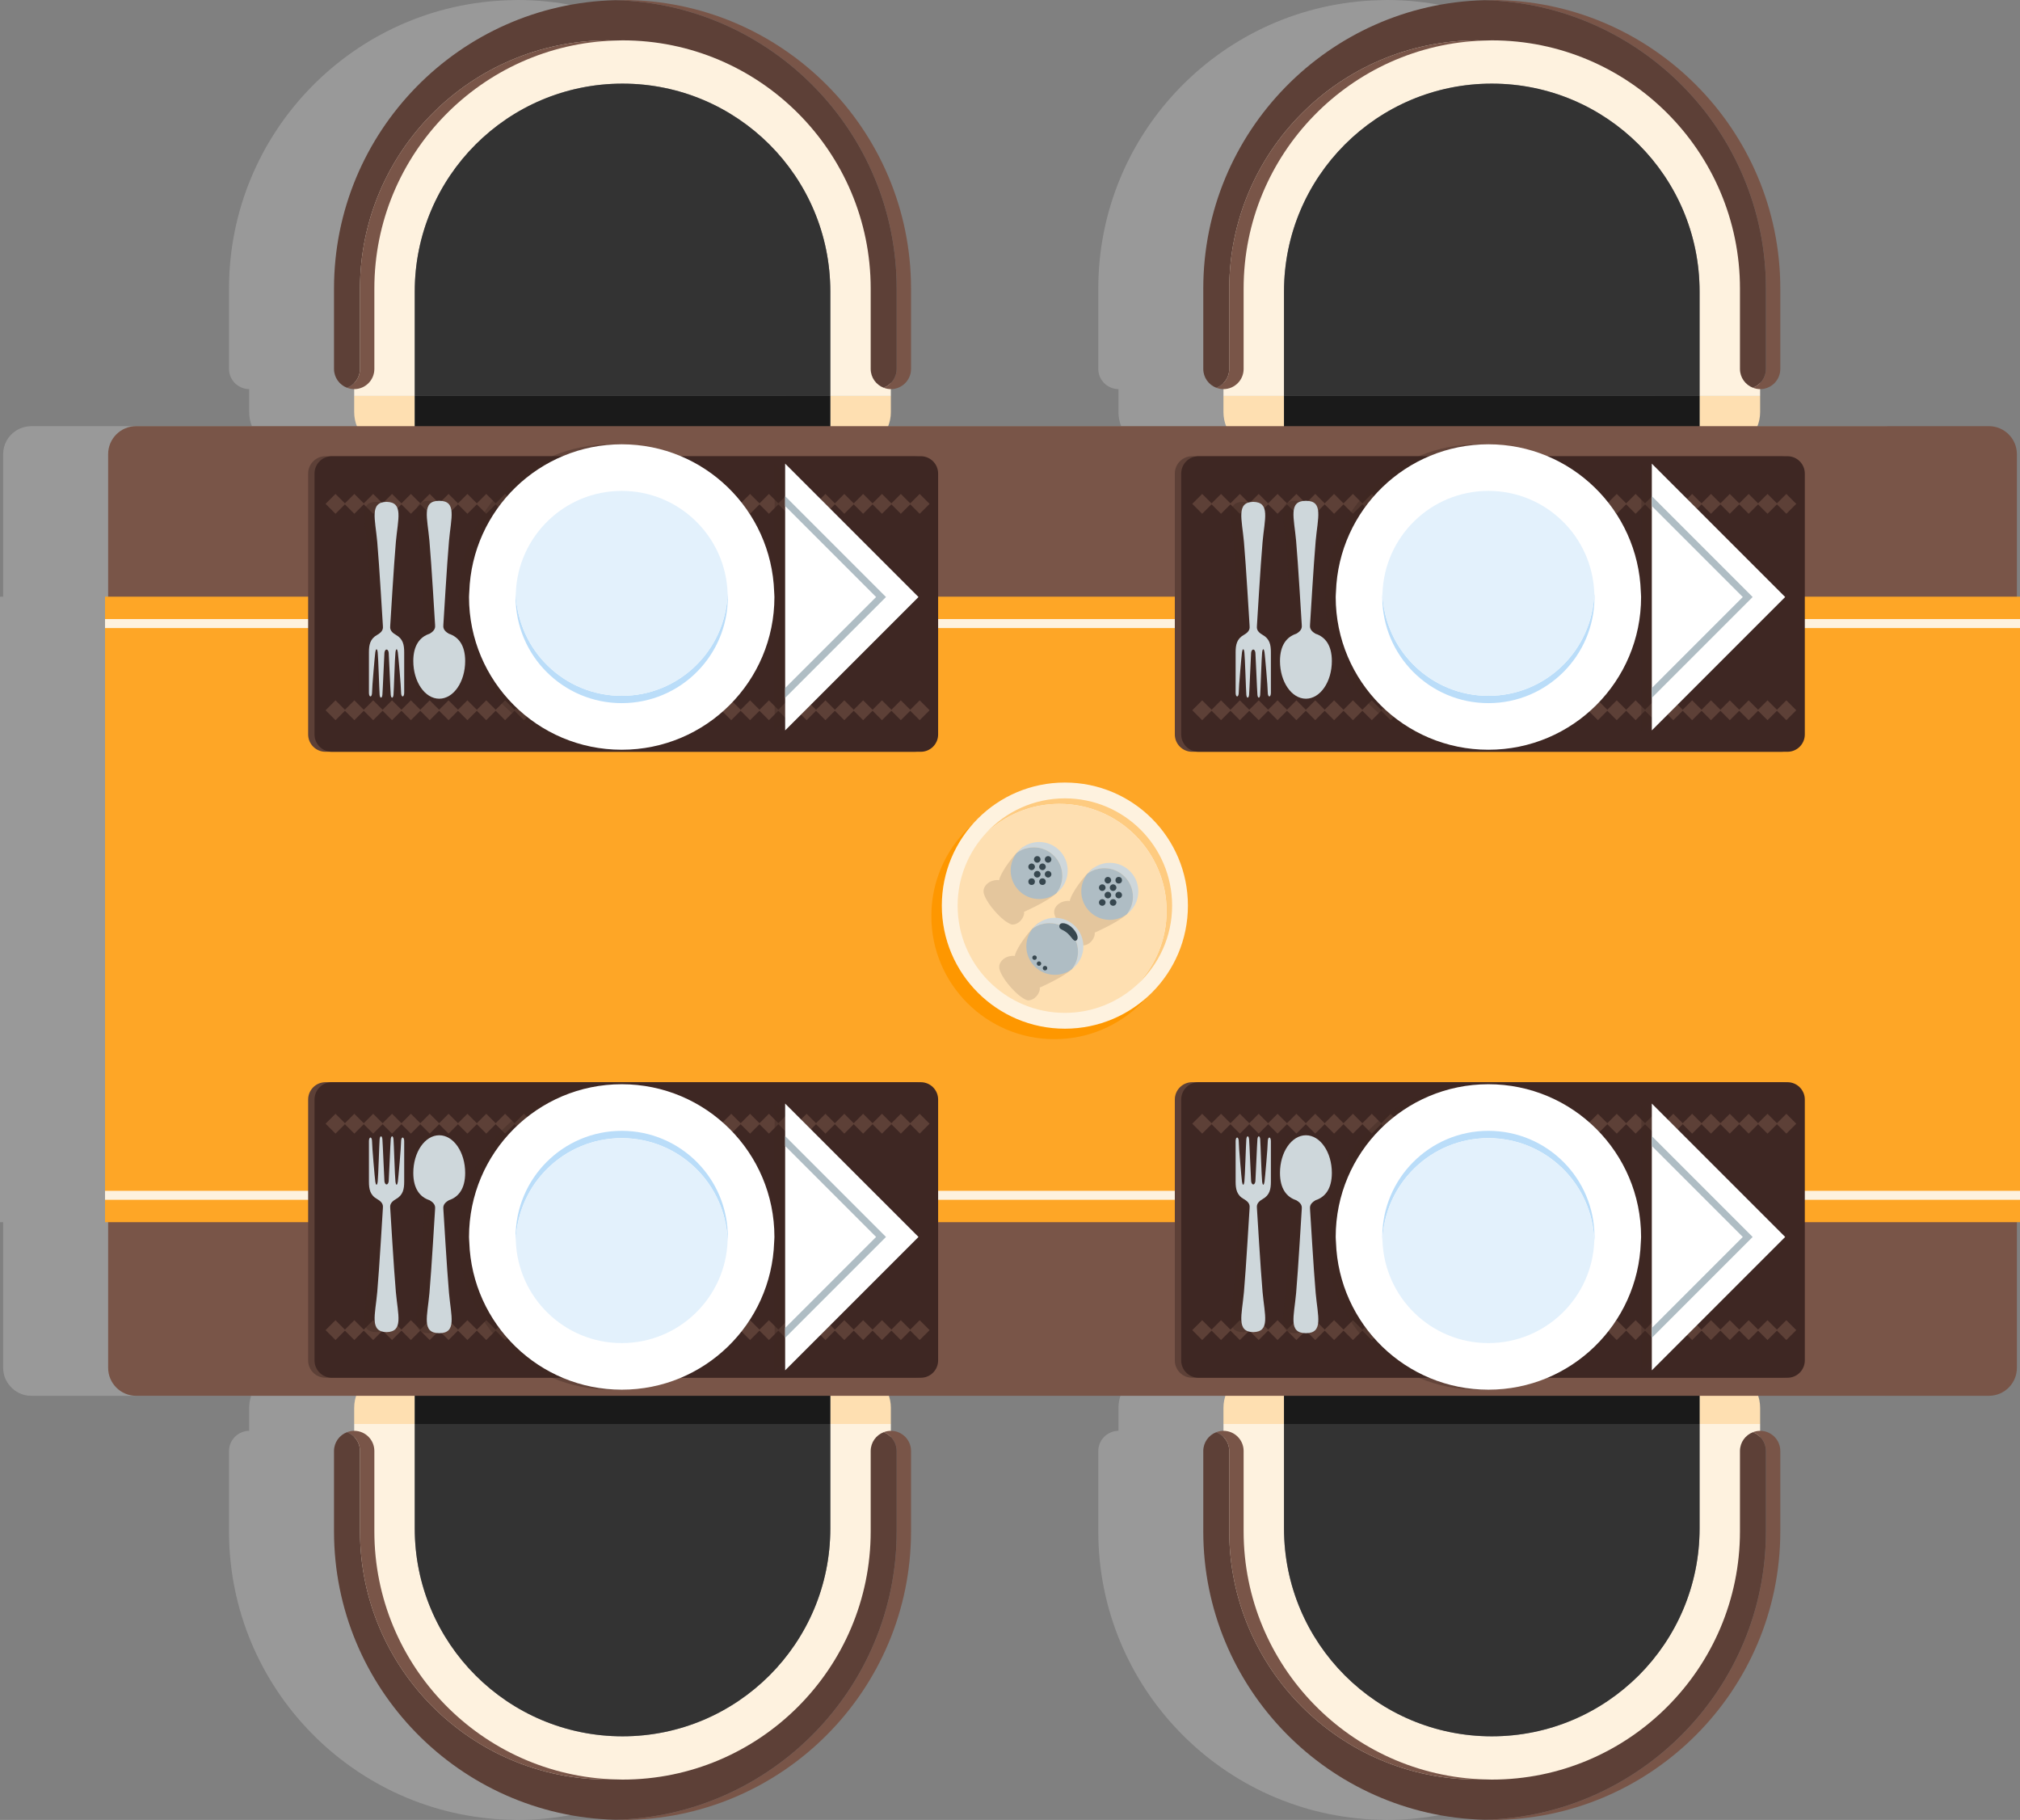 <?xml version="1.0" encoding="UTF-8" standalone="no"?>
<svg
   version="1.1"
   x="0px"
   y="0px"
   viewBox="0 0 402.124 362.222"
   xml:space="preserve"
   id="svg129"
   sodipodi:docname="Table.svg"
   width="402.124"
   height="362.222"
   inkscape:version="1.3.2 (091e20e, 2023-11-25, custom)"
   xmlns:inkscape="http://www.inkscape.org/namespaces/inkscape"
   xmlns:sodipodi="http://sodipodi.sourceforge.net/DTD/sodipodi-0.dtd"
   xmlns="http://www.w3.org/2000/svg"
   xmlns:svg="http://www.w3.org/2000/svg"><rect x="0" y="0" width="402.124" height="362.222" fill="#808080" stroke="none"/><defs
   id="defs129" /><sodipodi:namedview
   id="namedview129"
   pagecolor="#ffffff"
   bordercolor="#000000"
   borderopacity="0.25"
   inkscape:showpageshadow="2"
   inkscape:pageopacity="0.0"
   inkscape:pagecheckerboard="0"
   inkscape:deskcolor="#d1d1d1"
   inkscape:zoom="1.282"
   inkscape:cx="197.34789"
   inkscape:cy="190.71763"
   inkscape:window-width="1600"
   inkscape:window-height="837"
   inkscape:window-x="-8"
   inkscape:window-y="-8"
   inkscape:window-maximized="1"
   inkscape:current-layer="svg129" />

<g
   id="Objects"
   transform="rotate(90,254.125,185.236)">
	<g
   id="g129">
		<path
   style="fill:#999999"
   d="m 373.676,278.902 h -15.999 c -2.218,0 -4.015,1.798 -4.015,4.015 v 0 h -4.572 c -0.839,0 -1.643,0.141 -2.398,0.392 v -66.993 c 0.755,0.251 1.559,0.392 2.398,0.392 h 4.572 v 0 c 0,0.506 0.104,0.984 0.274,1.43 0.578,1.509 2.029,2.585 3.741,2.585 h 15.999 c 31.19,0 56.634,-24.995 57.398,-56.004 0.012,-0.477 0.036,-0.951 0.036,-1.43 0,-31.669 -25.765,-57.434 -57.434,-57.434 h -15.999 c -2.218,0 -4.015,1.798 -4.015,4.015 v 0 h -4.572 c -0.839,0 -1.643,0.141 -2.398,0.392 V 64.328 c 0,-1.67 -0.75,-3.151 -1.913,-4.172 -0.01,-0.009 -0.02,-0.016 -0.03,-0.025 -0.221,-0.191 -0.451,-0.37 -0.701,-0.525 -0.053,-0.034 -0.113,-0.059 -0.167,-0.091 -0.22,-0.126 -0.44,-0.252 -0.677,-0.348 -0.285,-0.117 -0.583,-0.209 -0.892,-0.277 -0.385,-0.084 -0.782,-0.134 -1.192,-0.134 h -28.984 v -0.619 h -124.49 v 0.619 h -28.365 c -1.965,0 -3.684,1.023 -4.676,2.56 -0.149,0.23 -0.279,0.473 -0.393,0.725 -0.055,0.122 -0.097,0.248 -0.144,0.375 -0.072,0.192 -0.133,0.388 -0.183,0.589 -0.027,0.111 -0.055,0.22 -0.076,0.334 -0.059,0.322 -0.1,0.65 -0.1,0.989 v 1.155 0 1.794 0 5.063 0 9.535 0 5.063 0 1.794 0 5.063 0 9.535 0 5.063 0 1.794 0 0.223 c -0.867,-0.344 -1.81,-0.539 -2.8,-0.539 h -4.572 v 0 c 0,-2.218 -1.798,-4.015 -4.015,-4.015 h -15.999 c -31.669,0 -57.434,25.765 -57.434,57.434 0,0.48 0.025,0.953 0.036,1.43 0.764,31.009 26.208,56.004 57.398,56.004 h 15.999 c 1.712,0 3.164,-1.076 3.741,-2.585 0.171,-0.446 0.274,-0.925 0.274,-1.43 v 0 h 4.572 c 0.99,0 1.933,-0.195 2.8,-0.539 v 1.291 0 5.063 0 9.535 0 5.063 0 1.794 0 5.063 0 9.535 0 5.063 0 1.795 0 5.063 0 9.535 0 5.063 0 1.794 0 1.632 c -0.867,-0.344 -1.81,-0.539 -2.8,-0.539 h -4.572 v 0 c 0,-2.218 -1.798,-4.015 -4.015,-4.015 h -15.999 c -31.669,0 -57.434,25.765 -57.434,57.434 0,0.48 0.025,0.953 0.036,1.43 0.764,31.009 26.208,56.004 57.398,56.004 h 15.999 c 1.712,0 3.164,-1.076 3.741,-2.585 0.171,-0.446 0.274,-0.924 0.274,-1.43 v 0 h 4.572 c 0.99,0 1.932,-0.195 2.8,-0.539 v 4.945 0 9.536 0 5.063 0 1.794 0 5.063 0 9.536 0 5.063 0 1.794 0 1.155 c 0,0.339 0.041,0.667 0.1,0.989 0.02,0.113 0.048,0.223 0.076,0.334 0.05,0.202 0.111,0.397 0.183,0.59 0.046,0.126 0.089,0.253 0.144,0.374 0.115,0.251 0.245,0.495 0.394,0.725 v 0 c 0.992,1.537 2.711,2.56 4.676,2.56 h 28.365 v 0.62 h 124.491 v -0.62 h 28.984 c 0.401,0 0.789,-0.046 1.166,-0.126 0.318,-0.068 0.624,-0.164 0.918,-0.285 0.237,-0.096 0.456,-0.221 0.676,-0.347 0.055,-0.032 0.114,-0.057 0.168,-0.091 0.249,-0.155 0.479,-0.333 0.7,-0.525 0.01,-0.009 0.021,-0.016 0.03,-0.025 1.164,-1.021 1.913,-2.502 1.913,-4.172 v -43.8 c 0.755,0.251 1.559,0.392 2.398,0.392 h 4.572 v 0 c 0,0.506 0.104,0.984 0.274,1.43 0.578,1.509 2.029,2.585 3.741,2.585 h 15.999 c 31.19,0 56.634,-24.995 57.398,-56.004 0.012,-0.477 0.036,-0.951 0.036,-1.43 0,-31.675 -25.765,-57.44 -57.435,-57.44 z"
   id="path1" />
		<g
   id="g10">
			<g
   id="g5">
				<path
   style="fill:#fedfb1"
   d="m 352.305,88.97 h -3.215 c -4.202,0 -7.608,3.406 -7.608,7.608 v 4.448 h 10.822 V 88.97 Z"
   id="path2" />
				<path
   style="fill:#fef2df"
   d="m 373.676,88.97 h -21.371 v 12.055 h 20.8 c 22.844,0 41.363,18.519 41.363,41.363 v 0 c 0,22.844 -18.519,41.363 -41.363,41.363 h -20.8 v 12.055 h 21.371 c 29.502,0 53.418,-23.916 53.418,-53.419 v 0 c 0.001,-29.5 -23.915,-53.417 -53.418,-53.417 z"
   id="path3" />
				<path
   style="fill:#fedfb1"
   d="m 341.483,183.752 v 4.447 c 0,4.202 3.406,7.608 7.608,7.608 h 3.215 v -12.055 z"
   id="path4" />
				<path
   style="fill:#333333"
   d="m 373.105,183.752 c 22.844,0 41.363,-18.519 41.363,-41.363 v 0 c 0,-22.844 -18.519,-41.363 -41.363,-41.363 h -20.8 v 82.727 h 20.8 z"
   id="path5" />
				<rect
   x="341.483"
   y="101.025"
   style="fill:#1a1a1a"
   width="10.822"
   height="82.727"
   id="rect5" />
			</g>
			<g
   id="g9">
				<g
   id="g8">
					<path
   style="fill:#795548"
   d="m 357.678,87.815 h 15.999 c 31.19,0 56.634,24.995 57.398,56.004 0.012,-0.477 0.036,-0.951 0.036,-1.43 0,-31.669 -25.765,-57.434 -57.434,-57.434 h -15.999 c -2.218,0 -4.015,1.798 -4.015,4.015 0,0.506 0.104,0.985 0.274,1.43 0.577,-1.509 2.029,-2.585 3.741,-2.585 z"
   id="path6" />
					<path
   style="fill:#795548"
   d="m 357.678,194.652 h 15.999 c 27.241,0 49.403,-22.162 49.403,-49.403 0,-0.48 -0.023,-0.954 -0.036,-1.43 -0.761,26.58 -22.605,47.973 -49.367,47.973 h -15.999 c -2.218,0 -4.015,1.798 -4.015,4.015 0,0.506 0.104,0.985 0.274,1.43 0.577,-1.508 2.029,-2.585 3.741,-2.585 z"
   id="path7" />
					<path
   style="fill:#5d4037"
   d="m 357.678,199.823 h 15.999 c 31.19,0 56.634,-24.995 57.398,-56.004 -0.764,-31.009 -26.208,-56.004 -57.398,-56.004 h -15.999 c -1.712,0 -3.164,1.076 -3.741,2.585 0.578,1.509 2.029,2.585 3.741,2.585 h 15.999 c 27.241,0 49.403,22.162 49.403,49.403 0,0.48 -0.023,0.954 -0.036,1.43 0.014,0.476 0.036,0.951 0.036,1.43 0,27.241 -22.162,49.403 -49.403,49.403 h -15.999 c -1.712,0 -3.164,1.076 -3.741,2.585 0.577,1.511 2.029,2.587 3.741,2.587 z"
   id="path8" />
				</g>
			</g>
		</g>
		<g
   id="g18">
			<g
   id="g13">
				<path
   style="fill:#fedfb1"
   d="m 352.305,262.016 h -3.215 c -4.202,0 -7.608,3.406 -7.608,7.608 v 4.448 h 10.822 v -12.056 z"
   id="path10" />
				<path
   style="fill:#fef2df"
   d="m 373.676,262.016 h -21.371 v 12.055 h 20.8 c 22.844,0 41.363,18.519 41.363,41.363 v 0 c 0,22.844 -18.519,41.363 -41.363,41.363 h -20.8 v 12.055 h 21.371 c 29.502,0 53.418,-23.916 53.418,-53.419 v 0 c 0.001,-29.5 -23.915,-53.417 -53.418,-53.417 z"
   id="path11" />
				<path
   style="fill:#fedfb1"
   d="m 341.483,356.798 v 4.448 c 0,4.202 3.406,7.608 7.608,7.608 h 3.215 v -12.055 h -10.823 z"
   id="path12" />
				<path
   style="fill:#333333"
   d="m 373.105,356.798 c 22.844,0 41.363,-18.519 41.363,-41.363 v 0 c 0,-22.844 -18.519,-41.363 -41.363,-41.363 h -20.8 v 82.727 h 20.8 z"
   id="path13" />
				<rect
   x="341.483"
   y="274.072"
   style="fill:#1a1a1a"
   width="10.822"
   height="82.727"
   id="rect13" />
			</g>
			<g
   id="g17">
				<g
   id="g16">
					<path
   style="fill:#795548"
   d="m 357.678,260.861 h 15.999 c 31.19,0 56.634,24.995 57.398,56.004 0.012,-0.477 0.036,-0.951 0.036,-1.43 0,-31.669 -25.765,-57.434 -57.434,-57.434 h -15.999 c -2.218,0 -4.015,1.798 -4.015,4.016 0,0.505 0.104,0.984 0.274,1.43 0.577,-1.509 2.029,-2.586 3.741,-2.586 z"
   id="path14" />
					<path
   style="fill:#795548"
   d="m 357.678,367.698 h 15.999 c 27.241,0 49.403,-22.162 49.403,-49.403 0,-0.48 -0.023,-0.954 -0.036,-1.43 -0.761,26.58 -22.605,47.973 -49.367,47.973 h -15.999 c -2.218,0 -4.015,1.798 -4.015,4.015 0,0.506 0.104,0.985 0.274,1.43 0.577,-1.508 2.029,-2.585 3.741,-2.585 z"
   id="path15" />
					<path
   style="fill:#5d4037"
   d="m 357.678,372.869 h 15.999 c 31.19,0 56.634,-24.995 57.398,-56.004 -0.764,-31.009 -26.208,-56.004 -57.398,-56.004 h -15.999 c -1.712,0 -3.164,1.076 -3.741,2.585 0.578,1.509 2.029,2.585 3.741,2.585 h 15.999 c 27.241,0 49.403,22.162 49.403,49.403 0,0.48 -0.023,0.954 -0.036,1.43 0.014,0.476 0.036,0.951 0.036,1.43 0,27.241 -22.162,49.403 -49.403,49.403 h -15.999 c -1.712,0 -3.164,1.076 -3.741,2.585 0.577,1.511 2.029,2.587 3.741,2.587 z"
   id="path16" />
				</g>
			</g>
		</g>
		<g
   id="g26">
			<g
   id="g21">
				<path
   style="fill:#fedfb1"
   d="m 147.695,88.97 h 3.215 c 4.202,0 7.608,3.406 7.608,7.608 v 4.448 H 147.696 V 88.97 Z"
   id="path18" />
				<path
   style="fill:#fef2df"
   d="m 126.324,88.97 h 21.371 v 12.055 h -20.8 c -22.844,0 -41.363,18.519 -41.363,41.363 v 0 c 0,22.844 18.519,41.363 41.363,41.363 h 20.8 v 12.055 h -21.371 c -29.502,0 -53.419,-23.916 -53.419,-53.419 v 0 c 0,-29.5 23.916,-53.417 53.419,-53.417 z"
   id="path19" />
				<path
   style="fill:#fedfb1"
   d="m 158.517,183.752 v 4.447 c 0,4.202 -3.406,7.608 -7.608,7.608 h -3.215 v -12.055 z"
   id="path20" />
				<path
   style="fill:#333333"
   d="m 126.895,183.752 c -22.844,0 -41.363,-18.519 -41.363,-41.363 v 0 c 0,-22.844 18.519,-41.363 41.363,-41.363 h 20.8 v 82.727 h -20.8 z"
   id="path21" />
				<rect
   x="147.695"
   y="101.025"
   style="fill:#1a1a1a"
   width="10.823"
   height="82.727"
   id="rect21" />
			</g>
			<g
   id="g25">
				<g
   id="g24">
					<path
   style="fill:#795548"
   d="m 142.322,87.815 h -15.999 c -31.19,0 -56.634,24.995 -57.398,56.004 -0.012,-0.477 -0.036,-0.951 -0.036,-1.43 0,-31.669 25.765,-57.434 57.434,-57.434 h 15.999 c 2.218,0 4.015,1.798 4.015,4.015 0,0.506 -0.104,0.985 -0.274,1.43 -0.577,-1.509 -2.029,-2.585 -3.741,-2.585 z"
   id="path22" />
					<path
   style="fill:#795548"
   d="m 142.322,194.652 h -15.999 c -27.241,0 -49.403,-22.162 -49.403,-49.403 0,-0.48 0.023,-0.954 0.036,-1.43 0.761,26.58 22.605,47.973 49.367,47.973 h 15.999 c 2.218,0 4.015,1.798 4.015,4.015 0,0.506 -0.104,0.985 -0.274,1.43 -0.577,-1.508 -2.029,-2.585 -3.741,-2.585 z"
   id="path23" />
					<path
   style="fill:#5d4037"
   d="m 142.322,199.823 h -15.999 c -31.19,0 -56.634,-24.995 -57.398,-56.004 0.764,-31.009 26.208,-56.004 57.398,-56.004 h 15.999 c 1.712,0 3.164,1.076 3.741,2.585 -0.578,1.509 -2.029,2.585 -3.741,2.585 h -15.999 c -27.241,0 -49.403,22.162 -49.403,49.403 0,0.48 0.023,0.954 0.036,1.43 -0.014,0.476 -0.036,0.951 -0.036,1.43 0,27.241 22.162,49.403 49.403,49.403 h 15.999 c 1.712,0 3.164,1.076 3.741,2.585 -0.577,1.511 -2.029,2.587 -3.741,2.587 z"
   id="path24" />
				</g>
			</g>
		</g>
		<g
   id="g34">
			<g
   id="g29">
				<path
   style="fill:#fedfb1"
   d="m 147.695,262.016 h 3.215 c 4.202,0 7.608,3.406 7.608,7.608 v 4.448 h -10.822 v -12.056 z"
   id="path26" />
				<path
   style="fill:#fef2df"
   d="m 126.324,262.016 h 21.371 v 12.055 h -20.8 c -22.844,0 -41.363,18.519 -41.363,41.363 v 0 c 0,22.844 18.519,41.363 41.363,41.363 h 20.8 v 12.055 h -21.371 c -29.502,0 -53.419,-23.916 -53.419,-53.419 v 0 c 0,-29.5 23.916,-53.417 53.419,-53.417 z"
   id="path27" />
				<path
   style="fill:#fedfb1"
   d="m 158.517,356.798 v 4.448 c 0,4.202 -3.406,7.608 -7.608,7.608 h -3.215 v -12.055 h 10.823 z"
   id="path28" />
				<path
   style="fill:#333333"
   d="m 126.895,356.798 c -22.844,0 -41.363,-18.519 -41.363,-41.363 v 0 c 0,-22.844 18.519,-41.363 41.363,-41.363 h 20.8 v 82.727 h -20.8 z"
   id="path29" />
				<rect
   x="147.695"
   y="274.072"
   style="fill:#1a1a1a"
   width="10.823"
   height="82.727"
   id="rect29" />
			</g>
			<g
   id="g33">
				<g
   id="g32">
					<path
   style="fill:#795548"
   d="m 142.322,260.861 h -15.999 c -31.19,0 -56.634,24.995 -57.398,56.004 -0.012,-0.477 -0.036,-0.951 -0.036,-1.43 0,-31.669 25.765,-57.434 57.434,-57.434 h 15.999 c 2.218,0 4.015,1.798 4.015,4.016 0,0.505 -0.104,0.984 -0.274,1.43 -0.577,-1.509 -2.029,-2.586 -3.741,-2.586 z"
   id="path30" />
					<path
   style="fill:#795548"
   d="m 142.322,367.698 h -15.999 c -27.241,0 -49.403,-22.162 -49.403,-49.403 0,-0.48 0.023,-0.954 0.036,-1.43 0.761,26.58 22.605,47.973 49.367,47.973 h 15.999 c 2.218,0 4.015,1.798 4.015,4.015 0,0.506 -0.104,0.985 -0.274,1.43 -0.577,-1.508 -2.029,-2.585 -3.741,-2.585 z"
   id="path31" />
					<path
   style="fill:#5d4037"
   d="m 142.322,372.869 h -15.999 c -31.19,0 -56.634,-24.995 -57.398,-56.004 0.764,-31.009 26.208,-56.004 57.398,-56.004 h 15.999 c 1.712,0 3.164,1.076 3.741,2.585 -0.578,1.509 -2.029,2.585 -3.741,2.585 h -15.999 c -27.241,0 -49.403,22.162 -49.403,49.403 0,0.48 0.023,0.954 0.036,1.43 -0.014,0.476 -0.036,0.951 -0.036,1.43 0,27.241 22.162,49.403 49.403,49.403 h 15.999 c 1.712,0 3.164,1.076 3.741,2.585 -0.577,1.511 -2.029,2.587 -3.741,2.587 z"
   id="path32" />
				</g>
			</g>
		</g>
		<g
   id="g35">
			<path
   style="fill:#795548"
   d="M 153.71,412.262 V 43.427 c 0,-3.077 2.495,-5.571 5.572,-5.571 h 181.84 c 3.077,0 5.572,2.494 5.572,5.571 v 368.835 c 0,3.077 -2.494,5.571 -5.572,5.571 h -181.84 c -3.078,0 -5.572,-2.494 -5.572,-5.571 z"
   id="path34" />
		</g>
		<g
   id="g37">
			
				<rect
   x="59.283"
   y="165.599"
   transform="rotate(90,249.891,227.844)"
   style="fill:#fea626"
   width="381.216"
   height="124.491"
   id="rect35" />
			<g
   id="g36">
				
					<line
   style="fill:none;stroke:#fef2df;stroke-width:1.79;stroke-miterlimit:10"
   x1="306.789"
   y1="37.236"
   x2="306.789"
   y2="418.453"
   id="line35" />
				
					<line
   style="fill:none;stroke:#fef2df;stroke-width:1.79;stroke-miterlimit:10"
   x1="192.993"
   y1="37.236"
   x2="192.993"
   y2="418.453"
   id="line36" />
			</g>
		</g>
		<g
   id="g72">
			<circle
   style="fill:#fe9700"
   cx="251.218"
   cy="229.461"
   r="24.496"
   id="circle37" />
			<circle
   style="fill:#fef2df"
   cx="249.133"
   cy="227.376"
   r="24.496"
   id="circle38" />
			<g
   id="g39">
				<path
   style="fill:#fecb80"
   d="m 250.228,207.121 c 5.617,0 10.711,2.186 14.523,5.732 -3.898,-4.19 -9.443,-6.826 -15.617,-6.826 -11.791,0 -21.349,9.558 -21.349,21.349 0,6.174 2.637,11.719 6.827,15.617 -3.546,-3.811 -5.732,-8.906 -5.732,-14.523 -0.001,-11.791 9.557,-21.349 21.348,-21.349 z"
   id="path38" />
				<path
   style="fill:#fedfb1"
   d="m 270.482,227.376 c 0,-5.617 -2.186,-10.711 -5.732,-14.523 -3.811,-3.546 -8.906,-5.732 -14.523,-5.732 -11.791,0 -21.349,9.558 -21.349,21.349 0,5.617 2.186,10.711 5.732,14.523 3.812,3.546 8.906,5.732 14.523,5.732 11.791,0 21.349,-9.559 21.349,-21.349 z"
   id="path39" />
			</g>
			<g
   id="g71">
				<g
   id="g52">
					<path
   style="opacity:0.16;fill:#5d4037"
   d="m 250.801,214.991 c 1.654,1.745 3.708,6.449 3.708,6.449 1.011,-0.163 2.61,0.979 2.545,2.414 -0.522,1.827 -4.05,4.966 -6.138,5.586 -1.457,0.432 -2.904,-1.142 -2.708,-3.034 -1.501,-0.261 -5.317,-3.014 -6.525,-4.672 1.011,-3.68 5.937,-7.392 9.118,-6.743 z"
   id="path40" />
					<g
   id="g51">
						<g
   id="g42">
							<path
   style="fill:#ced7db"
   d="m 247.36,213.821 c 1.295,0 2.486,0.439 3.441,1.169 -1.037,-1.357 -2.668,-2.236 -4.507,-2.236 -3.135,0 -5.677,2.542 -5.677,5.677 0,1.84 0.879,3.47 2.236,4.508 -0.73,-0.955 -1.169,-2.146 -1.169,-3.441 -0.001,-3.135 2.541,-5.677 5.676,-5.677 z"
   id="path41" />
							<path
   style="fill:#afbdc4"
   d="m 251.97,218.432 c 0,-1.296 -0.439,-2.486 -1.169,-3.441 -0.955,-0.73 -2.146,-1.169 -3.441,-1.169 -3.135,0 -5.677,2.542 -5.677,5.677 0,1.296 0.439,2.486 1.169,3.441 0.955,0.73 2.146,1.169 3.441,1.169 3.136,-0.001 5.677,-2.542 5.677,-5.677 z"
   id="path42" />
						</g>
						<g
   id="g50">
							<g
   id="g45">
								<circle
   style="fill:#37474f"
   cx="244.078"
   cy="216.657"
   r="0.656"
   id="circle42" />
								<path
   style="fill:#37474f"
   d="m 247.688,216.657 c 0,0.362 -0.294,0.656 -0.656,0.656 -0.362,0 -0.656,-0.294 -0.656,-0.656 0,-0.362 0.294,-0.656 0.656,-0.656 0.362,-0.001 0.656,0.293 0.656,0.656 z"
   id="path43" />
								<path
   style="fill:#37474f"
   d="m 246.211,217.774 c 0,0.362 -0.294,0.656 -0.656,0.656 -0.362,0 -0.656,-0.294 -0.656,-0.656 0,-0.362 0.294,-0.656 0.656,-0.656 0.362,0 0.656,0.293 0.656,0.656 z"
   id="path44" />
								<path
   style="fill:#37474f"
   d="m 249.165,217.774 c 0,0.362 -0.294,0.656 -0.656,0.656 -0.362,0 -0.656,-0.294 -0.656,-0.656 0,-0.362 0.294,-0.656 0.656,-0.656 0.362,0 0.656,0.293 0.656,0.656 z"
   id="path45" />
							</g>
							<g
   id="g49">
								<path
   style="fill:#37474f"
   d="m 244.735,218.816 c 0,0.362 -0.294,0.656 -0.656,0.656 -0.362,0 -0.656,-0.294 -0.656,-0.656 0,-0.362 0.294,-0.656 0.656,-0.656 0.362,0 0.656,0.294 0.656,0.656 z"
   id="path46" />
								<path
   style="fill:#37474f"
   d="m 247.688,218.816 c 0,0.362 -0.294,0.656 -0.656,0.656 -0.362,0 -0.656,-0.294 -0.656,-0.656 0,-0.362 0.294,-0.656 0.656,-0.656 0.362,0 0.656,0.294 0.656,0.656 z"
   id="path47" />
								<path
   style="fill:#37474f"
   d="m 246.211,219.933 c 0,0.362 -0.294,0.656 -0.656,0.656 -0.362,0 -0.656,-0.294 -0.656,-0.656 0,-0.362 0.294,-0.656 0.656,-0.656 0.362,0 0.656,0.294 0.656,0.656 z"
   id="path48" />
								<path
   style="fill:#37474f"
   d="m 249.165,219.933 c 0,0.362 -0.294,0.656 -0.656,0.656 -0.362,0 -0.656,-0.294 -0.656,-0.656 0,-0.362 0.294,-0.656 0.656,-0.656 0.362,0 0.656,0.294 0.656,0.656 z"
   id="path49" />
							</g>
						</g>
					</g>
				</g>
				<g
   id="g59">
					<path
   style="opacity:0.16;fill:#5d4037"
   d="m 261.739,225.929 c 1.654,1.745 3.708,6.449 3.708,6.449 1.011,-0.163 2.61,0.979 2.545,2.414 -0.522,1.827 -4.05,4.966 -6.138,5.586 -1.457,0.432 -2.903,-1.142 -2.708,-3.034 -1.501,-0.261 -5.317,-3.014 -6.524,-4.672 1.01,-3.68 5.936,-7.392 9.117,-6.743 z"
   id="path52" />
					<g
   id="g58">
						<g
   id="g54">
							<path
   style="fill:#ced7db"
   d="m 258.298,224.759 c 1.296,0 2.486,0.439 3.441,1.169 -1.037,-1.357 -2.668,-2.236 -4.508,-2.236 -3.135,0 -5.677,2.542 -5.677,5.677 0,1.84 0.879,3.47 2.236,4.507 -0.73,-0.955 -1.169,-2.146 -1.169,-3.441 0,-3.134 2.542,-5.676 5.677,-5.676 z"
   id="path53" />
							<path
   style="fill:#afbdc4"
   d="m 262.908,229.37 c 0,-1.296 -0.439,-2.486 -1.169,-3.441 -0.955,-0.73 -2.146,-1.169 -3.441,-1.169 -3.135,0 -5.677,2.542 -5.677,5.677 0,1.295 0.439,2.486 1.169,3.441 0.955,0.73 2.146,1.169 3.441,1.169 3.136,-0.001 5.677,-2.542 5.677,-5.677 z"
   id="path54" />
						</g>
						<path
   style="fill:#37474f"
   d="m 253.122,228.474 c -0.815,-0.13 -0.625,-1.628 0.587,-2.726 1.21,-1.096 2.123,-1.055 2.367,-0.644 0.303,0.511 -0.568,0.814 -1.401,1.704 -0.892,0.952 -0.72,1.799 -1.553,1.666 z"
   id="path55" />
						<g
   id="g57">
							<path
   style="fill:#37474f"
   d="m 261.118,232.528 c 0,0.244 -0.198,0.443 -0.443,0.443 -0.244,0 -0.443,-0.198 -0.443,-0.443 0,-0.245 0.198,-0.443 0.443,-0.443 0.244,0 0.443,0.199 0.443,0.443 z"
   id="path56" />
							<circle
   style="fill:#37474f"
   cx="261.576"
   cy="231.327"
   r="0.443"
   id="circle56" />
							<circle
   style="fill:#37474f"
   cx="259.489"
   cy="233.414"
   r="0.443"
   id="circle57" />
						</g>
					</g>
				</g>
				<g
   id="g70">
					<path
   style="opacity:0.16;fill:#5d4037"
   d="m 246.656,229.05 c 1.654,1.745 3.708,6.449 3.708,6.449 1.011,-0.163 2.61,0.979 2.545,2.414 -0.522,1.827 -4.05,4.966 -6.138,5.586 -1.456,0.432 -2.904,-1.142 -2.708,-3.034 -1.501,-0.261 -5.317,-3.014 -6.524,-4.672 1.01,-3.68 5.936,-7.392 9.117,-6.743 z"
   id="path59" />
					<g
   id="g69">
						<g
   id="g61">
							<path
   style="fill:#ced7db"
   d="m 243.215,227.881 c 1.295,0 2.486,0.439 3.441,1.169 -1.037,-1.357 -2.668,-2.236 -4.507,-2.236 -3.135,0 -5.677,2.542 -5.677,5.677 0,1.84 0.879,3.47 2.236,4.507 -0.73,-0.955 -1.169,-2.146 -1.169,-3.441 -10e-4,-3.135 2.54,-5.676 5.676,-5.676 z"
   id="path60" />
							<path
   style="fill:#afbdc4"
   d="m 247.825,232.491 c 0,-1.296 -0.439,-2.486 -1.169,-3.441 -0.955,-0.73 -2.145,-1.169 -3.441,-1.169 -3.135,0 -5.677,2.542 -5.677,5.677 0,1.296 0.439,2.486 1.169,3.441 0.955,0.73 2.145,1.169 3.441,1.169 3.135,0 5.677,-2.542 5.677,-5.677 z"
   id="path61" />
						</g>
						<g
   id="g68">
							<g
   id="g64">
								<path
   style="fill:#37474f"
   d="m 240.589,230.716 c 0,0.362 -0.294,0.656 -0.656,0.656 -0.362,0 -0.656,-0.294 -0.656,-0.656 0,-0.362 0.294,-0.656 0.656,-0.656 0.363,0 0.656,0.293 0.656,0.656 z"
   id="path62" />
								<path
   style="fill:#37474f"
   d="m 243.543,230.716 c 0,0.362 -0.294,0.656 -0.656,0.656 -0.362,0 -0.656,-0.294 -0.656,-0.656 0,-0.362 0.294,-0.656 0.656,-0.656 0.362,0 0.656,0.293 0.656,0.656 z"
   id="path63" />
								<path
   style="fill:#37474f"
   d="m 242.066,231.833 c 0,0.362 -0.294,0.656 -0.656,0.656 -0.362,0 -0.656,-0.294 -0.656,-0.656 0,-0.362 0.294,-0.656 0.656,-0.656 0.362,0 0.656,0.293 0.656,0.656 z"
   id="path64" />
								<circle
   style="fill:#37474f"
   cx="244.363"
   cy="231.833"
   r="0.656"
   id="circle64" />
							</g>
							<g
   id="g67">
								<path
   style="fill:#37474f"
   d="m 240.589,232.875 c 0,0.362 -0.294,0.656 -0.656,0.656 -0.362,0 -0.656,-0.294 -0.656,-0.656 0,-0.362 0.294,-0.656 0.656,-0.656 0.363,0 0.656,0.294 0.656,0.656 z"
   id="path65" />
								<path
   style="fill:#37474f"
   d="m 243.543,232.875 c 0,0.362 -0.294,0.656 -0.656,0.656 -0.362,0 -0.656,-0.294 -0.656,-0.656 0,-0.362 0.294,-0.656 0.656,-0.656 0.362,0 0.656,0.294 0.656,0.656 z"
   id="path66" />
								<path
   style="fill:#37474f"
   d="m 242.066,233.993 c 0,0.362 -0.294,0.656 -0.656,0.656 -0.362,0 -0.656,-0.294 -0.656,-0.656 0,-0.362 0.294,-0.656 0.656,-0.656 0.362,-10e-4 0.656,0.293 0.656,0.656 z"
   id="path67" />
								<circle
   style="fill:#37474f"
   cx="244.363"
   cy="233.993"
   r="0.656"
   id="circle67" />
							</g>
						</g>
					</g>
				</g>
			</g>
		</g>
		<g
   id="g86">
			<path
   style="fill:#5d4037"
   d="m 343.102,84.796 v 117.242 c 0,1.905 -1.545,3.45 -3.45,3.45 h -51.923 c -1.905,0 -3.45,-1.545 -3.45,-3.45 V 84.796 c 0,-1.905 1.544,-3.45 3.45,-3.45 h 51.923 c 1.905,0 3.45,1.544 3.45,3.45 z"
   id="path72" />
			<path
   style="fill:#3e2723"
   d="m 343.102,83.525 v 117.242 c 0,1.905 -1.545,3.45 -3.45,3.45 h -51.923 c -1.905,0 -3.45,-1.544 -3.45,-3.45 V 83.525 c 0,-1.905 1.544,-3.45 3.45,-3.45 h 51.923 c 1.905,10e-4 3.45,1.545 3.45,3.45 z"
   id="path73" />
			<g
   id="g74">
				<polygon
   style="fill:#5d4037"
   points="290.564,113.76 292.44,115.636 290.564,117.512 292.44,119.388 290.564,121.263 292.44,123.139 290.564,125.015 292.44,126.89 290.564,128.766 292.44,130.642 290.564,132.517 292.44,134.393 290.564,136.269 292.44,138.144 290.564,140.02 292.44,141.896 290.564,143.771 292.44,145.647 290.564,147.523 292.44,149.398 290.564,151.274 292.44,153.15 290.564,155.026 292.44,156.901 290.564,158.777 292.44,160.653 290.564,162.528 292.44,164.404 290.564,166.28 292.44,168.155 290.564,170.031 292.44,171.907 290.564,173.782 292.44,175.658 290.564,177.534 292.44,179.409 290.564,181.285 292.44,183.161 290.564,185.036 292.44,186.912 290.564,188.788 292.44,190.663 290.564,192.539 292.44,194.415 290.564,196.291 292.44,198.166 290.564,200.042 292.54,202.017 294.516,200.042 292.64,198.166 294.516,196.291 292.64,194.415 294.516,192.539 292.64,190.663 294.516,188.788 292.64,186.912 294.516,185.036 292.64,183.161 294.516,181.285 292.64,179.409 294.516,177.534 292.64,175.658 294.516,173.782 292.64,171.907 294.516,170.031 292.64,168.155 294.516,166.28 292.64,164.404 294.516,162.528 292.64,160.653 294.516,158.777 292.64,156.901 294.516,155.026 292.64,153.15 294.516,151.274 292.64,149.398 294.516,147.523 292.64,145.647 294.516,143.771 292.64,141.896 294.516,140.02 292.64,138.144 294.516,136.269 292.64,134.393 294.516,132.517 292.64,130.642 294.516,128.766 292.64,126.89 294.516,125.015 292.64,123.139 294.516,121.263 292.64,119.388 294.516,117.512 292.64,115.636 294.516,113.76 292.64,111.885 294.516,110.009 292.64,108.133 294.516,106.258 292.64,104.382 294.516,102.506 292.64,100.631 294.516,98.755 292.64,96.879 294.516,95.004 292.64,93.128 294.516,91.252 292.64,89.377 294.516,87.501 292.64,85.625 294.516,83.75 292.54,81.774 290.564,83.75 292.44,85.625 290.564,87.501 292.44,89.377 290.564,91.252 292.44,93.128 290.564,95.004 292.44,96.879 290.564,98.755 292.44,100.631 290.564,102.506 292.44,104.382 290.564,106.258 292.44,108.133 290.564,110.009 292.44,111.885 "
   id="polygon73" />
				<polygon
   style="fill:#5d4037"
   points="331.646,113.76 333.521,115.636 331.646,117.512 333.521,119.388 331.646,121.263 333.521,123.139 331.646,125.015 333.521,126.89 331.646,128.766 333.521,130.642 331.646,132.517 333.521,134.393 331.646,136.269 333.521,138.144 331.646,140.02 333.521,141.896 331.646,143.771 333.521,145.647 331.646,147.523 333.521,149.398 331.646,151.274 333.521,153.15 331.646,155.026 333.521,156.901 331.646,158.777 333.521,160.653 331.646,162.528 333.521,164.404 331.646,166.28 333.521,168.155 331.646,170.031 333.521,171.907 331.646,173.782 333.521,175.658 331.646,177.534 333.521,179.409 331.646,181.285 333.521,183.161 331.646,185.036 333.521,186.912 331.646,188.788 333.521,190.663 331.646,192.539 333.521,194.415 331.646,196.291 333.521,198.166 331.646,200.042 333.621,202.017 335.597,200.042 333.721,198.166 335.597,196.291 333.721,194.415 335.597,192.539 333.721,190.663 335.597,188.788 333.721,186.912 335.597,185.036 333.721,183.161 335.597,181.285 333.721,179.409 335.597,177.534 333.721,175.658 335.597,173.782 333.721,171.907 335.597,170.031 333.721,168.155 335.597,166.28 333.721,164.404 335.597,162.528 333.721,160.653 335.597,158.777 333.721,156.901 335.597,155.026 333.721,153.15 335.597,151.274 333.721,149.398 335.597,147.523 333.721,145.647 335.597,143.771 333.721,141.896 335.597,140.02 333.721,138.144 335.597,136.269 333.721,134.393 335.597,132.517 333.721,130.642 335.597,128.766 333.721,126.89 335.597,125.015 333.721,123.139 335.597,121.263 333.721,119.388 335.597,117.512 333.721,115.636 335.597,113.76 333.721,111.885 335.597,110.009 333.721,108.133 335.597,106.258 333.721,104.382 335.597,102.506 333.721,100.631 335.597,98.755 333.721,96.879 335.597,95.004 333.721,93.128 335.597,91.252 333.721,89.377 335.597,87.501 333.721,85.625 335.597,83.75 333.621,81.774 331.646,83.75 333.521,85.625 331.646,87.501 333.521,89.377 331.646,91.252 333.521,93.128 331.646,95.004 333.521,96.879 331.646,98.755 333.521,100.631 331.646,102.506 333.521,104.382 331.646,106.258 333.521,108.133 331.646,110.009 333.521,111.885 "
   id="polygon74" />
			</g>
			<polygon
   style="opacity:0.36;fill:#3e2723"
   points="295.006,112.62 296.97,112.62 333.188,112.62 335.153,112.62 341.626,112.62 315.079,86.073 288.532,112.62 "
   id="polygon75" />
			<g
   id="g78">
				<polygon
   style="fill:#ffffff"
   points="341.626,110.53 288.532,110.53 315.079,83.983 "
   id="polygon76" />
				<g
   id="g77">
					<polygon
   style="fill:#afbdc4"
   points="296.97,110.53 295.006,110.53 315.079,90.456 335.153,110.53 333.188,110.53 315.079,92.421 "
   id="polygon77" />
				</g>
			</g>
			<path
   style="opacity:0.36;fill:#3e2723"
   d="m 334.23,181.481 v 0 c -0.004,-3.55 -3.352,-2.358 -7.985,-1.945 -4.635,0.413 -16.138,1.076 -16.668,1.122 -0.472,0.04 -1.136,0.085 -1.81,-1.102 -0.615,-1.896 -2.271,-3.237 -5.424,-3.237 -4.144,0 -7.503,2.311 -7.503,5.163 0,2.851 3.359,5.163 7.503,5.163 3.148,0 4.804,-1.337 5.421,-3.228 0.675,-1.191 1.34,-1.147 1.812,-1.106 0.53,0.045 12.033,0.709 16.668,1.122 4.633,0.413 7.981,1.605 7.985,-1.946 v 0 c 0,-0.001 0,-0.002 0,-0.002 0.001,-0.003 0.001,-0.004 0.001,-0.004 z m -0.209,10.478 c -0.069,-3.421 -3.392,-2.257 -7.978,-1.848 -4.635,0.413 -16.138,1.076 -16.668,1.122 -0.472,0.04 -1.136,0.085 -1.81,-1.102 -0.801,-1.461 -2.021,-1.676 -3.503,-1.676 h -8.037 c -0.981,0 -1.004,0.622 0.072,0.622 1.076,0 7.319,0.55 7.989,0.646 0.67,0.096 0.933,0.359 -0.048,0.478 -0.981,0.119 -7.614,0.311 -8.404,0.383 -0.79,0.072 -0.765,0.478 -0.024,0.55 0.741,0.072 7.973,0.359 8.38,0.407 0.397,0.047 0.642,0.233 0.642,0.425 0,0.192 -0.245,0.378 -0.642,0.425 -0.407,0.048 -7.638,0.335 -8.38,0.407 -0.741,0.072 -0.765,0.478 0.024,0.55 0.789,0.072 7.423,0.263 8.404,0.383 0.981,0.12 0.717,0.383 0.048,0.478 -0.67,0.096 -6.912,0.646 -7.989,0.646 -1.076,0 -1.052,0.622 -0.072,0.622 h 8.037 c 1.483,0 2.703,-0.215 3.503,-1.676 0.674,-1.187 1.338,-1.142 1.81,-1.102 0.53,0.045 12.033,0.709 16.668,1.122 4.587,0.409 7.909,1.573 7.978,-1.848 h 10e-4 c 0,-0.002 0,-0.004 0,-0.006 0,-0.004 0,-0.006 -10e-4,-0.008 z"
   id="path78" />
			<g
   id="g81">
				<path
   style="fill:#ced7db"
   d="m 307.767,177.465 c -0.615,-1.896 -2.271,-3.237 -5.424,-3.237 -4.144,0 -7.503,2.311 -7.503,5.163 0,2.851 3.359,5.163 7.503,5.163 3.148,0 4.804,-1.337 5.421,-3.228 0.675,-1.191 1.34,-1.147 1.812,-1.106 0.53,0.045 12.033,0.709 16.668,1.122 4.633,0.413 7.981,1.605 7.985,-1.945 v 0 c 0,-0.001 0,-0.002 0,-0.002 0,-0.001 0,-0.002 0,-0.002 v 0 c -0.003,-3.55 -3.352,-2.358 -7.985,-1.945 -4.635,0.413 -16.138,1.076 -16.668,1.122 -0.471,0.037 -1.135,0.081 -1.809,-1.105 z"
   id="path79" />
				<g
   id="g80">
					<path
   style="fill:#ced7db"
   d="m 296.097,186.986 c 1.076,0 7.319,0.55 7.989,0.646 0.67,0.096 0.933,0.359 -0.048,0.478 -0.981,0.119 -7.614,0.311 -8.404,0.383 -0.789,0.072 -0.765,0.478 -0.024,0.55 0.741,0.072 7.973,0.359 8.38,0.406 0.397,0.047 0.642,0.233 0.642,0.425 0,0.193 -0.245,0.378 -0.642,0.425 -0.407,0.048 -7.638,0.335 -8.38,0.406 -0.741,0.072 -0.765,0.478 0.024,0.55 0.789,0.072 7.423,0.263 8.404,0.383 0.981,0.12 0.718,0.383 0.048,0.478 -0.67,0.096 -6.912,0.646 -7.989,0.646 -1.076,0 -1.052,0.622 -0.072,0.622 h 8.037 c 1.483,0 2.703,-0.215 3.503,-1.676 0.674,-1.187 1.338,-1.142 1.81,-1.102 0.53,0.045 12.033,0.709 16.668,1.122 4.586,0.409 7.909,1.573 7.978,-1.848 h 10e-4 c 0,-0.002 0,-0.003 0,-0.006 0,-0.002 0,-0.003 0,-0.006 h -10e-4 c -0.069,-3.422 -3.392,-2.257 -7.978,-1.848 -4.635,0.413 -16.138,1.076 -16.668,1.122 -0.472,0.04 -1.136,0.085 -1.81,-1.102 -0.801,-1.461 -2.021,-1.677 -3.503,-1.677 h -8.037 c -0.981,0.001 -1.005,0.623 0.072,0.623 z"
   id="path80" />
				</g>
			</g>
			<path
   style="opacity:0.36;fill:#3e2723"
   d="m 316.127,114.81 c -0.351,-0.012 -0.694,-0.053 -1.048,-0.053 -16.788,0 -30.397,13.609 -30.397,30.397 0,16.788 13.609,30.397 30.397,30.397 0.354,0 0.697,-0.041 1.048,-0.053 16.299,-0.557 29.349,-13.91 29.349,-30.345 10e-4,-16.433 -13.05,-29.786 -29.349,-30.343 z"
   id="path81" />
			<g
   id="g85">
				<path
   style="fill:#ffffff"
   d="m 284.682,143.065 c 0,16.788 13.609,30.397 30.397,30.397 0.354,0 0.697,-0.041 1.048,-0.053 16.299,-0.557 29.349,-13.91 29.349,-30.344 0,-16.434 -13.051,-29.788 -29.349,-30.345 -0.351,-0.012 -0.694,-0.053 -1.048,-0.053 -16.788,0 -30.397,13.609 -30.397,30.398 z"
   id="path82" />
				<g
   id="g84">
					<path
   style="fill:#baddf9"
   d="m 295.414,143.065 c 0,-11.42 9.068,-20.698 20.394,-21.085 -0.244,-0.008 -0.482,-0.037 -0.728,-0.037 -11.665,0 -21.122,9.457 -21.122,21.122 0,11.665 9.457,21.122 21.122,21.122 0.246,0 0.484,-0.029 0.728,-0.037 -11.326,-0.387 -20.394,-9.666 -20.394,-21.085 z"
   id="path83" />
					<path
   style="fill:#e3f1fc"
   d="m 336.201,143.065 c 0,-11.42 -9.069,-20.698 -20.394,-21.085 -11.325,0.387 -20.394,9.666 -20.394,21.085 0,11.419 9.068,20.698 20.394,21.085 11.326,-0.387 20.394,-9.666 20.394,-21.085 z"
   id="path84" />
				</g>
			</g>
		</g>
		<g
   id="g100">
			<path
   style="fill:#5d4037"
   d="m 343.102,257.327 v 117.242 c 0,1.905 -1.545,3.45 -3.45,3.45 h -51.923 c -1.905,0 -3.45,-1.544 -3.45,-3.45 V 257.327 c 0,-1.905 1.544,-3.45 3.45,-3.45 h 51.923 c 1.905,0 3.45,1.545 3.45,3.45 z"
   id="path86" />
			<path
   style="fill:#3e2723"
   d="m 343.102,256.057 v 117.242 c 0,1.905 -1.545,3.45 -3.45,3.45 h -51.923 c -1.905,0 -3.45,-1.545 -3.45,-3.45 V 256.057 c 0,-1.905 1.544,-3.45 3.45,-3.45 h 51.923 c 1.905,0 3.45,1.545 3.45,3.45 z"
   id="path87" />
			<g
   id="g88">
				<polygon
   style="fill:#5d4037"
   points="290.564,286.292 292.44,288.168 290.564,290.043 292.44,291.919 290.564,293.795 292.44,295.67 290.564,297.546 292.44,299.422 290.564,301.297 292.44,303.173 290.564,305.049 292.44,306.924 290.564,308.8 292.44,310.676 290.564,312.552 292.44,314.427 290.564,316.303 292.44,318.178 290.564,320.054 292.44,321.93 290.564,323.806 292.44,325.681 290.564,327.557 292.44,329.433 290.564,331.308 292.44,333.184 290.564,335.06 292.44,336.935 290.564,338.811 292.44,340.687 290.564,342.562 292.44,344.438 290.564,346.314 292.44,348.189 290.564,350.065 292.44,351.941 290.564,353.817 292.44,355.692 290.564,357.568 292.44,359.444 290.564,361.319 292.44,363.195 290.564,365.071 292.44,366.946 290.564,368.822 292.44,370.698 290.564,372.573 292.54,374.549 294.516,372.573 292.64,370.698 294.516,368.822 292.64,366.946 294.516,365.071 292.64,363.195 294.516,361.319 292.64,359.444 294.516,357.568 292.64,355.692 294.516,353.817 292.64,351.941 294.516,350.065 292.64,348.189 294.516,346.314 292.64,344.438 294.516,342.562 292.64,340.687 294.516,338.811 292.64,336.935 294.516,335.06 292.64,333.184 294.516,331.308 292.64,329.433 294.516,327.557 292.64,325.681 294.516,323.806 292.64,321.93 294.516,320.054 292.64,318.178 294.516,316.303 292.64,314.427 294.516,312.552 292.64,310.676 294.516,308.8 292.64,306.924 294.516,305.049 292.64,303.173 294.516,301.297 292.64,299.422 294.516,297.546 292.64,295.67 294.516,293.795 292.64,291.919 294.516,290.043 292.64,288.168 294.516,286.292 292.64,284.416 294.516,282.541 292.64,280.665 294.516,278.789 292.64,276.913 294.516,275.038 292.64,273.162 294.516,271.286 292.64,269.411 294.516,267.535 292.64,265.659 294.516,263.784 292.64,261.908 294.516,260.032 292.64,258.157 294.516,256.281 292.54,254.305 290.564,256.281 292.44,258.157 290.564,260.032 292.44,261.908 290.564,263.784 292.44,265.659 290.564,267.535 292.44,269.411 290.564,271.286 292.44,273.162 290.564,275.038 292.44,276.913 290.564,278.789 292.44,280.665 290.564,282.541 292.44,284.416 "
   id="polygon87" />
				<polygon
   style="fill:#5d4037"
   points="331.646,286.292 333.521,288.168 331.646,290.043 333.521,291.919 331.646,293.795 333.521,295.67 331.646,297.546 333.521,299.422 331.646,301.297 333.521,303.173 331.646,305.049 333.521,306.924 331.646,308.8 333.521,310.676 331.646,312.552 333.521,314.427 331.646,316.303 333.521,318.178 331.646,320.054 333.521,321.93 331.646,323.806 333.521,325.681 331.646,327.557 333.521,329.433 331.646,331.308 333.521,333.184 331.646,335.06 333.521,336.935 331.646,338.811 333.521,340.687 331.646,342.562 333.521,344.438 331.646,346.314 333.521,348.189 331.646,350.065 333.521,351.941 331.646,353.817 333.521,355.692 331.646,357.568 333.521,359.444 331.646,361.319 333.521,363.195 331.646,365.071 333.521,366.946 331.646,368.822 333.521,370.698 331.646,372.573 333.621,374.549 335.597,372.573 333.721,370.698 335.597,368.822 333.721,366.946 335.597,365.071 333.721,363.195 335.597,361.319 333.721,359.444 335.597,357.568 333.721,355.692 335.597,353.817 333.721,351.941 335.597,350.065 333.721,348.189 335.597,346.314 333.721,344.438 335.597,342.562 333.721,340.687 335.597,338.811 333.721,336.935 335.597,335.06 333.721,333.184 335.597,331.308 333.721,329.433 335.597,327.557 333.721,325.681 335.597,323.806 333.721,321.93 335.597,320.054 333.721,318.178 335.597,316.303 333.721,314.427 335.597,312.552 333.721,310.676 335.597,308.8 333.721,306.924 335.597,305.049 333.721,303.173 335.597,301.297 333.721,299.422 335.597,297.546 333.721,295.67 335.597,293.795 333.721,291.919 335.597,290.043 333.721,288.168 335.597,286.292 333.721,284.416 335.597,282.541 333.721,280.665 335.597,278.789 333.721,276.913 335.597,275.038 333.721,273.162 335.597,271.286 333.721,269.411 335.597,267.535 333.721,265.659 335.597,263.784 333.721,261.908 335.597,260.032 333.721,258.157 335.597,256.281 333.621,254.305 331.646,256.281 333.521,258.157 331.646,260.032 333.521,261.908 331.646,263.784 333.521,265.659 331.646,267.535 333.521,269.411 331.646,271.286 333.521,273.162 331.646,275.038 333.521,276.913 331.646,278.789 333.521,280.665 331.646,282.541 333.521,284.416 "
   id="polygon88" />
			</g>
			<polygon
   style="opacity:0.36;fill:#3e2723"
   points="295.006,285.151 296.97,285.151 333.188,285.151 335.153,285.151 341.626,285.151 315.079,258.604 288.532,285.151 "
   id="polygon89" />
			<g
   id="g92">
				<polygon
   style="fill:#ffffff"
   points="341.626,283.061 288.532,283.061 315.079,256.514 "
   id="polygon90" />
				<g
   id="g91">
					<polygon
   style="fill:#afbdc4"
   points="296.97,283.061 295.006,283.061 315.079,262.987 335.153,283.061 333.188,283.061 315.079,264.952 "
   id="polygon91" />
				</g>
			</g>
			<path
   style="opacity:0.36;fill:#3e2723"
   d="m 334.23,354.012 v 0 c -0.004,-3.55 -3.352,-2.358 -7.985,-1.945 -4.635,0.413 -16.138,1.076 -16.668,1.122 -0.472,0.04 -1.136,0.085 -1.81,-1.102 -0.615,-1.896 -2.271,-3.237 -5.424,-3.237 -4.144,0 -7.503,2.311 -7.503,5.163 0,2.851 3.359,5.163 7.503,5.163 3.148,0 4.804,-1.337 5.421,-3.228 0.675,-1.191 1.34,-1.147 1.812,-1.106 0.53,0.045 12.033,0.709 16.668,1.122 4.633,0.413 7.981,1.605 7.985,-1.945 v 0 c 0,-0.001 0,-0.002 0,-0.003 0.001,-0.002 0.001,-0.003 0.001,-0.004 z m -0.209,10.479 c -0.069,-3.422 -3.392,-2.257 -7.978,-1.848 -4.635,0.413 -16.138,1.076 -16.668,1.122 -0.472,0.04 -1.136,0.085 -1.81,-1.102 -0.801,-1.461 -2.021,-1.676 -3.503,-1.676 h -8.037 c -0.981,0 -1.004,0.622 0.072,0.622 1.076,0 7.319,0.55 7.989,0.646 0.67,0.096 0.933,0.359 -0.048,0.478 -0.981,0.12 -7.614,0.311 -8.404,0.383 -0.789,0.072 -0.765,0.478 -0.024,0.55 0.741,0.072 7.973,0.359 8.38,0.406 0.397,0.047 0.642,0.233 0.642,0.425 0,0.193 -0.245,0.378 -0.642,0.425 -0.407,0.048 -7.638,0.335 -8.38,0.407 -0.741,0.072 -0.765,0.478 0.024,0.55 0.789,0.072 7.423,0.263 8.404,0.383 0.981,0.119 0.717,0.383 0.048,0.478 -0.67,0.096 -6.912,0.646 -7.989,0.646 -1.076,0 -1.052,0.622 -0.072,0.622 h 8.037 c 1.483,0 2.703,-0.215 3.503,-1.676 0.674,-1.187 1.338,-1.142 1.81,-1.102 0.53,0.046 12.033,0.709 16.668,1.122 4.587,0.409 7.909,1.574 7.978,-1.848 h 10e-4 c 0,-0.002 0,-0.004 0,-0.006 0,-0.004 0,-0.005 -10e-4,-0.007 z"
   id="path92" />
			<g
   id="g95">
				<path
   style="fill:#ced7db"
   d="m 307.767,349.996 c -0.615,-1.896 -2.271,-3.237 -5.424,-3.237 -4.144,0 -7.503,2.311 -7.503,5.163 0,2.851 3.359,5.163 7.503,5.163 3.148,0 4.804,-1.337 5.421,-3.228 0.675,-1.19 1.34,-1.147 1.812,-1.106 0.53,0.045 12.033,0.709 16.668,1.122 4.633,0.413 7.981,1.604 7.985,-1.946 v 0 c 0,-0.001 0,-0.002 0,-0.002 0,0 0,-0.002 0,-0.002 v 0 c -0.003,-3.55 -3.352,-2.358 -7.985,-1.945 -4.635,0.413 -16.138,1.076 -16.668,1.122 -0.471,0.039 -1.135,0.083 -1.809,-1.104 z"
   id="path93" />
				<g
   id="g94">
					<path
   style="fill:#ced7db"
   d="m 296.097,359.517 c 1.076,0 7.319,0.55 7.989,0.646 0.67,0.096 0.933,0.359 -0.048,0.478 -0.981,0.12 -7.614,0.311 -8.404,0.383 -0.789,0.072 -0.765,0.478 -0.024,0.55 0.741,0.072 7.973,0.359 8.38,0.407 0.397,0.047 0.642,0.232 0.642,0.425 0,0.192 -0.245,0.378 -0.642,0.425 -0.407,0.048 -7.638,0.335 -8.38,0.407 -0.741,0.072 -0.765,0.478 0.024,0.55 0.789,0.072 7.423,0.263 8.404,0.383 0.981,0.12 0.718,0.383 0.048,0.478 -0.67,0.095 -6.912,0.646 -7.989,0.646 -1.076,0 -1.052,0.622 -0.072,0.622 h 8.037 c 1.483,0 2.703,-0.215 3.503,-1.676 0.674,-1.187 1.338,-1.142 1.81,-1.102 0.53,0.045 12.033,0.709 16.668,1.122 4.586,0.409 7.909,1.573 7.978,-1.848 h 10e-4 c 0,-0.002 0,-0.003 0,-0.005 0,-0.002 0,-0.004 0,-0.005 h -10e-4 c -0.069,-3.422 -3.392,-2.257 -7.978,-1.848 -4.635,0.413 -16.138,1.076 -16.668,1.122 -0.472,0.04 -1.136,0.085 -1.81,-1.102 -0.801,-1.461 -2.021,-1.677 -3.503,-1.677 h -8.037 c -0.981,-0.003 -1.005,0.619 0.072,0.619 z"
   id="path94" />
				</g>
			</g>
			<path
   style="opacity:0.36;fill:#3e2723"
   d="m 316.127,287.342 c -0.351,-0.012 -0.694,-0.053 -1.048,-0.053 -16.788,0 -30.397,13.609 -30.397,30.397 0,16.788 13.609,30.398 30.397,30.398 0.354,0 0.697,-0.041 1.048,-0.053 16.299,-0.557 29.349,-13.91 29.349,-30.345 10e-4,-16.434 -13.05,-29.787 -29.349,-30.344 z"
   id="path95" />
			<g
   id="g99">
				<path
   style="fill:#ffffff"
   d="m 284.682,315.596 c 0,16.788 13.609,30.397 30.397,30.397 0.354,0 0.697,-0.041 1.048,-0.053 16.299,-0.557 29.349,-13.91 29.349,-30.345 0,-16.434 -13.051,-29.788 -29.349,-30.345 -0.351,-0.012 -0.694,-0.053 -1.048,-0.053 -16.788,0.002 -30.397,13.611 -30.397,30.399 z"
   id="path96" />
				<g
   id="g98">
					<path
   style="fill:#baddf9"
   d="m 295.414,315.596 c 0,-11.419 9.068,-20.698 20.394,-21.085 -0.244,-0.008 -0.482,-0.037 -0.728,-0.037 -11.665,0 -21.122,9.457 -21.122,21.122 0,11.665 9.457,21.122 21.122,21.122 0.246,0 0.484,-0.028 0.728,-0.037 -11.326,-0.387 -20.394,-9.666 -20.394,-21.085 z"
   id="path97" />
					<path
   style="fill:#e3f1fc"
   d="m 336.201,315.596 c 0,-11.419 -9.069,-20.698 -20.394,-21.085 -11.325,0.387 -20.394,9.666 -20.394,21.085 0,11.419 9.068,20.698 20.394,21.085 11.326,-0.387 20.394,-9.666 20.394,-21.085 z"
   id="path98" />
				</g>
			</g>
		</g>
		<g
   id="g114">
			<path
   style="fill:#5d4037"
   d="m 159.69,84.796 v 117.242 c 0,1.905 1.544,3.45 3.45,3.45 h 51.923 c 1.905,0 3.45,-1.545 3.45,-3.45 V 84.796 c 0,-1.905 -1.544,-3.45 -3.45,-3.45 H 163.14 c -1.905,0 -3.45,1.544 -3.45,3.45 z"
   id="path100" />
			<path
   style="fill:#3e2723"
   d="m 159.69,83.525 v 117.242 c 0,1.905 1.544,3.45 3.45,3.45 h 51.923 c 1.905,0 3.45,-1.544 3.45,-3.45 V 83.525 c 0,-1.905 -1.544,-3.45 -3.45,-3.45 H 163.14 c -1.905,10e-4 -3.45,1.545 -3.45,3.45 z"
   id="path101" />
			<g
   id="g102">
				<polygon
   style="fill:#5d4037"
   points="212.228,113.76 210.352,115.636 212.228,117.512 210.352,119.388 212.228,121.263 210.352,123.139 212.228,125.015 210.352,126.89 212.228,128.766 210.352,130.642 212.228,132.517 210.352,134.393 212.228,136.269 210.352,138.144 212.228,140.02 210.352,141.896 212.228,143.771 210.352,145.647 212.228,147.523 210.352,149.398 212.228,151.274 210.352,153.15 212.228,155.026 210.352,156.901 212.228,158.777 210.352,160.653 212.228,162.528 210.352,164.404 212.228,166.28 210.352,168.155 212.228,170.031 210.352,171.907 212.228,173.782 210.352,175.658 212.228,177.534 210.352,179.409 212.228,181.285 210.352,183.161 212.228,185.036 210.352,186.912 212.228,188.788 210.352,190.663 212.228,192.539 210.352,194.415 212.228,196.291 210.352,198.166 212.228,200.042 210.252,202.017 208.277,200.042 210.152,198.166 208.277,196.291 210.152,194.415 208.277,192.539 210.152,190.663 208.277,188.788 210.152,186.912 208.277,185.036 210.152,183.161 208.277,181.285 210.152,179.409 208.277,177.534 210.152,175.658 208.277,173.782 210.152,171.907 208.277,170.031 210.152,168.155 208.277,166.28 210.152,164.404 208.277,162.528 210.152,160.653 208.277,158.777 210.152,156.901 208.277,155.026 210.152,153.15 208.277,151.274 210.152,149.398 208.277,147.523 210.152,145.647 208.277,143.771 210.152,141.896 208.277,140.02 210.152,138.144 208.277,136.269 210.152,134.393 208.277,132.517 210.152,130.642 208.277,128.766 210.152,126.89 208.277,125.015 210.152,123.139 208.277,121.263 210.152,119.388 208.277,117.512 210.152,115.636 208.277,113.76 210.152,111.885 208.277,110.009 210.152,108.133 208.277,106.258 210.152,104.382 208.277,102.506 210.152,100.631 208.277,98.755 210.152,96.879 208.277,95.004 210.152,93.128 208.277,91.252 210.152,89.377 208.277,87.501 210.152,85.625 208.277,83.75 210.252,81.774 212.228,83.75 210.352,85.625 212.228,87.501 210.352,89.377 212.228,91.252 210.352,93.128 212.228,95.004 210.352,96.879 212.228,98.755 210.352,100.631 212.228,102.506 210.352,104.382 212.228,106.258 210.352,108.133 212.228,110.009 210.352,111.885 "
   id="polygon101" />
				<polygon
   style="fill:#5d4037"
   points="171.146,113.76 169.271,115.636 171.146,117.512 169.271,119.388 171.146,121.263 169.271,123.139 171.146,125.015 169.271,126.89 171.146,128.766 169.271,130.642 171.146,132.517 169.271,134.393 171.146,136.269 169.271,138.144 171.146,140.02 169.271,141.896 171.146,143.771 169.271,145.647 171.146,147.523 169.271,149.398 171.146,151.274 169.271,153.15 171.146,155.026 169.271,156.901 171.146,158.777 169.271,160.653 171.146,162.528 169.271,164.404 171.146,166.28 169.271,168.155 171.146,170.031 169.271,171.907 171.146,173.782 169.271,175.658 171.146,177.534 169.271,179.409 171.146,181.285 169.271,183.161 171.146,185.036 169.271,186.912 171.146,188.788 169.271,190.663 171.146,192.539 169.271,194.415 171.146,196.291 169.271,198.166 171.146,200.042 169.171,202.017 167.195,200.042 169.071,198.166 167.195,196.291 169.071,194.415 167.195,192.539 169.071,190.663 167.195,188.788 169.071,186.912 167.195,185.036 169.071,183.161 167.195,181.285 169.071,179.409 167.195,177.534 169.071,175.658 167.195,173.782 169.071,171.907 167.195,170.031 169.071,168.155 167.195,166.28 169.071,164.404 167.195,162.528 169.071,160.653 167.195,158.777 169.071,156.901 167.195,155.026 169.071,153.15 167.195,151.274 169.071,149.398 167.195,147.523 169.071,145.647 167.195,143.771 169.071,141.896 167.195,140.02 169.071,138.144 167.195,136.269 169.071,134.393 167.195,132.517 169.071,130.642 167.195,128.766 169.071,126.89 167.195,125.015 169.071,123.139 167.195,121.263 169.071,119.388 167.195,117.512 169.071,115.636 167.195,113.76 169.071,111.885 167.195,110.009 169.071,108.133 167.195,106.258 169.071,104.382 167.195,102.506 169.071,100.631 167.195,98.755 169.071,96.879 167.195,95.004 169.071,93.128 167.195,91.252 169.071,89.377 167.195,87.501 169.071,85.625 167.195,83.75 169.171,81.774 171.146,83.75 169.271,85.625 171.146,87.501 169.271,89.377 171.146,91.252 169.271,93.128 171.146,95.004 169.271,96.879 171.146,98.755 169.271,100.631 171.146,102.506 169.271,104.382 171.146,106.258 169.271,108.133 171.146,110.009 169.271,111.885 "
   id="polygon102" />
			</g>
			<polygon
   style="opacity:0.36;fill:#3e2723"
   points="207.786,112.62 205.822,112.62 169.604,112.62 167.639,112.62 161.166,112.62 187.713,86.073 214.26,112.62 "
   id="polygon103" />
			<g
   id="g106">
				<polygon
   style="fill:#ffffff"
   points="161.166,110.53 214.26,110.53 187.713,83.983 "
   id="polygon104" />
				<g
   id="g105">
					<polygon
   style="fill:#afbdc4"
   points="205.822,110.53 207.786,110.53 187.713,90.456 167.639,110.53 169.604,110.53 187.713,92.421 "
   id="polygon105" />
				</g>
			</g>
			<path
   style="opacity:0.36;fill:#3e2723"
   d="m 168.563,181.483 c 0,0.001 0,0.002 0,0.002 v 0 c 0.003,3.55 3.352,2.358 7.985,1.946 4.635,-0.413 16.138,-1.076 16.668,-1.122 0.472,-0.041 1.137,-0.084 1.812,1.106 0.617,1.891 2.274,3.228 5.422,3.228 4.144,0 7.503,-2.311 7.503,-5.163 0,-2.851 -3.359,-5.163 -7.503,-5.163 -3.153,0 -4.809,1.341 -5.424,3.237 -0.674,1.187 -1.338,1.142 -1.81,1.102 -0.53,-0.046 -12.033,-0.709 -16.668,-1.122 -4.633,-0.413 -7.981,-1.605 -7.985,1.945 v 0 c -10e-4,0.002 0,0.003 0,0.004 z m 0.207,10.476 c 0,0.002 0,0.004 0,0.006 0,0.002 0,0.004 0,0.006 h 10e-4 c 0.069,3.422 3.392,2.257 7.978,1.848 4.635,-0.413 16.138,-1.076 16.668,-1.122 0.472,-0.04 1.136,-0.085 1.81,1.102 0.801,1.461 2.021,1.676 3.504,1.676 h 8.037 c 0.981,0 1.005,-0.622 -0.072,-0.622 -1.076,0 -7.319,-0.55 -7.989,-0.646 -0.67,-0.096 -0.933,-0.359 0.048,-0.478 0.981,-0.12 7.614,-0.311 8.404,-0.383 0.789,-0.072 0.765,-0.478 0.024,-0.55 -0.742,-0.072 -7.973,-0.359 -8.38,-0.407 -0.397,-0.047 -0.642,-0.233 -0.642,-0.425 0,-0.192 0.244,-0.378 0.642,-0.425 0.407,-0.048 7.638,-0.335 8.38,-0.407 0.741,-0.072 0.765,-0.478 -0.024,-0.55 -0.789,-0.072 -7.423,-0.263 -8.404,-0.383 -0.981,-0.12 -0.717,-0.383 -0.048,-0.478 0.67,-0.096 6.912,-0.646 7.989,-0.646 1.076,0 1.053,-0.622 0.072,-0.622 h -8.037 c -1.483,0 -2.703,0.215 -3.504,1.676 -0.674,1.187 -1.338,1.142 -1.81,1.102 -0.53,-0.045 -12.033,-0.709 -16.668,-1.122 -4.586,-0.407 -7.909,-1.571 -7.979,1.85 z"
   id="path106" />
			<g
   id="g109">
				<path
   style="fill:#ced7db"
   d="m 195.025,177.465 c 0.615,-1.896 2.271,-3.237 5.424,-3.237 4.144,0 7.503,2.311 7.503,5.163 0,2.851 -3.359,5.163 -7.503,5.163 -3.148,0 -4.804,-1.337 -5.422,-3.228 -0.675,-1.191 -1.34,-1.147 -1.812,-1.106 -0.53,0.045 -12.033,0.709 -16.668,1.122 -4.633,0.413 -7.981,1.605 -7.985,-1.945 v 0 c 0,-0.001 0,-0.002 0,-0.002 0,-0.001 0,-0.002 0,-0.002 v 0 c 0.003,-3.55 3.352,-2.358 7.985,-1.945 4.635,0.413 16.138,1.076 16.668,1.122 0.472,0.037 1.136,0.081 1.81,-1.105 z"
   id="path107" />
				<g
   id="g108">
					<path
   style="fill:#ced7db"
   d="m 206.695,186.986 c -1.076,0 -7.319,0.55 -7.989,0.646 -0.67,0.096 -0.933,0.359 0.048,0.478 0.981,0.119 7.614,0.311 8.404,0.383 0.789,0.072 0.765,0.478 0.024,0.55 -0.742,0.072 -7.973,0.359 -8.38,0.406 -0.397,0.047 -0.642,0.233 -0.642,0.425 0,0.193 0.244,0.378 0.642,0.425 0.407,0.048 7.638,0.335 8.38,0.406 0.741,0.072 0.765,0.478 -0.024,0.55 -0.789,0.072 -7.423,0.263 -8.404,0.383 -0.981,0.12 -0.718,0.383 -0.048,0.478 0.67,0.096 6.912,0.646 7.989,0.646 1.076,0 1.053,0.622 0.072,0.622 h -8.037 c -1.483,0 -2.703,-0.215 -3.503,-1.676 -0.674,-1.187 -1.338,-1.142 -1.81,-1.102 -0.53,0.045 -12.033,0.709 -16.668,1.122 -4.587,0.409 -7.909,1.573 -7.978,-1.848 h -10e-4 c 0,-0.002 0,-0.003 0,-0.006 0,-0.002 0,-0.003 0,-0.006 h 10e-4 c 0.069,-3.422 3.392,-2.257 7.978,-1.848 4.635,0.413 16.138,1.076 16.668,1.122 0.472,0.04 1.136,0.085 1.81,-1.102 0.801,-1.461 2.021,-1.677 3.503,-1.677 h 8.037 c 0.981,0.001 1.005,0.623 -0.072,0.623 z"
   id="path108" />
				</g>
			</g>
			<path
   style="opacity:0.36;fill:#3e2723"
   d="m 186.665,114.81 c 0.351,-0.012 0.694,-0.053 1.048,-0.053 16.788,0 30.397,13.609 30.397,30.397 0,16.788 -13.609,30.397 -30.397,30.397 -0.354,0 -0.697,-0.041 -1.048,-0.053 -16.298,-0.557 -29.349,-13.91 -29.349,-30.345 -0.001,-16.433 13.05,-29.786 29.349,-30.343 z"
   id="path109" />
			<g
   id="g113">
				<path
   style="fill:#ffffff"
   d="m 218.11,143.065 c 0,16.788 -13.609,30.397 -30.397,30.397 -0.354,0 -0.697,-0.041 -1.048,-0.053 -16.298,-0.557 -29.349,-13.91 -29.349,-30.344 0,-16.434 13.051,-29.788 29.349,-30.345 0.351,-0.012 0.694,-0.053 1.048,-0.053 16.788,0 30.397,13.609 30.397,30.398 z"
   id="path110" />
				<g
   id="g112">
					<path
   style="fill:#baddf9"
   d="m 207.378,143.065 c 0,-11.42 -9.069,-20.698 -20.394,-21.085 0.244,-0.008 0.482,-0.037 0.728,-0.037 11.665,0 21.122,9.457 21.122,21.122 0,11.665 -9.457,21.122 -21.122,21.122 -0.246,0 -0.484,-0.029 -0.728,-0.037 11.325,-0.387 20.394,-9.666 20.394,-21.085 z"
   id="path111" />
					<path
   style="fill:#e3f1fc"
   d="m 166.591,143.065 c 0,-11.42 9.068,-20.698 20.394,-21.085 11.325,0.387 20.394,9.666 20.394,21.085 0,11.419 -9.069,20.698 -20.394,21.085 -11.326,-0.387 -20.394,-9.666 -20.394,-21.085 z"
   id="path112" />
				</g>
			</g>
		</g>
		<g
   id="g128">
			<path
   style="fill:#5d4037"
   d="m 159.69,257.327 v 117.242 c 0,1.905 1.544,3.45 3.45,3.45 h 51.923 c 1.905,0 3.45,-1.544 3.45,-3.45 V 257.327 c 0,-1.905 -1.544,-3.45 -3.45,-3.45 H 163.14 c -1.905,0 -3.45,1.545 -3.45,3.45 z"
   id="path114" />
			<path
   style="fill:#3e2723"
   d="m 159.69,256.057 v 117.242 c 0,1.905 1.544,3.45 3.45,3.45 h 51.923 c 1.905,0 3.45,-1.545 3.45,-3.45 V 256.057 c 0,-1.905 -1.544,-3.45 -3.45,-3.45 H 163.14 c -1.905,0 -3.45,1.545 -3.45,3.45 z"
   id="path115" />
			<g
   id="g116">
				<polygon
   style="fill:#5d4037"
   points="212.228,286.292 210.352,288.168 212.228,290.043 210.352,291.919 212.228,293.795 210.352,295.67 212.228,297.546 210.352,299.422 212.228,301.297 210.352,303.173 212.228,305.049 210.352,306.924 212.228,308.8 210.352,310.676 212.228,312.552 210.352,314.427 212.228,316.303 210.352,318.178 212.228,320.054 210.352,321.93 212.228,323.806 210.352,325.681 212.228,327.557 210.352,329.433 212.228,331.308 210.352,333.184 212.228,335.06 210.352,336.935 212.228,338.811 210.352,340.687 212.228,342.562 210.352,344.438 212.228,346.314 210.352,348.189 212.228,350.065 210.352,351.941 212.228,353.817 210.352,355.692 212.228,357.568 210.352,359.444 212.228,361.319 210.352,363.195 212.228,365.071 210.352,366.946 212.228,368.822 210.352,370.698 212.228,372.573 210.252,374.549 208.277,372.573 210.152,370.698 208.277,368.822 210.152,366.946 208.277,365.071 210.152,363.195 208.277,361.319 210.152,359.444 208.277,357.568 210.152,355.692 208.277,353.817 210.152,351.941 208.277,350.065 210.152,348.189 208.277,346.314 210.152,344.438 208.277,342.562 210.152,340.687 208.277,338.811 210.152,336.935 208.277,335.06 210.152,333.184 208.277,331.308 210.152,329.433 208.277,327.557 210.152,325.681 208.277,323.806 210.152,321.93 208.277,320.054 210.152,318.178 208.277,316.303 210.152,314.427 208.277,312.552 210.152,310.676 208.277,308.8 210.152,306.924 208.277,305.049 210.152,303.173 208.277,301.297 210.152,299.422 208.277,297.546 210.152,295.67 208.277,293.795 210.152,291.919 208.277,290.043 210.152,288.168 208.277,286.292 210.152,284.416 208.277,282.541 210.152,280.665 208.277,278.789 210.152,276.913 208.277,275.038 210.152,273.162 208.277,271.286 210.152,269.411 208.277,267.535 210.152,265.659 208.277,263.784 210.152,261.908 208.277,260.032 210.152,258.157 208.277,256.281 210.252,254.305 212.228,256.281 210.352,258.157 212.228,260.032 210.352,261.908 212.228,263.784 210.352,265.659 212.228,267.535 210.352,269.411 212.228,271.286 210.352,273.162 212.228,275.038 210.352,276.913 212.228,278.789 210.352,280.665 212.228,282.541 210.352,284.416 "
   id="polygon115" />
				<polygon
   style="fill:#5d4037"
   points="171.146,286.292 169.271,288.168 171.146,290.043 169.271,291.919 171.146,293.795 169.271,295.67 171.146,297.546 169.271,299.422 171.146,301.297 169.271,303.173 171.146,305.049 169.271,306.924 171.146,308.8 169.271,310.676 171.146,312.552 169.271,314.427 171.146,316.303 169.271,318.178 171.146,320.054 169.271,321.93 171.146,323.806 169.271,325.681 171.146,327.557 169.271,329.433 171.146,331.308 169.271,333.184 171.146,335.06 169.271,336.935 171.146,338.811 169.271,340.687 171.146,342.562 169.271,344.438 171.146,346.314 169.271,348.189 171.146,350.065 169.271,351.941 171.146,353.817 169.271,355.692 171.146,357.568 169.271,359.444 171.146,361.319 169.271,363.195 171.146,365.071 169.271,366.946 171.146,368.822 169.271,370.698 171.146,372.573 169.171,374.549 167.195,372.573 169.071,370.698 167.195,368.822 169.071,366.946 167.195,365.071 169.071,363.195 167.195,361.319 169.071,359.444 167.195,357.568 169.071,355.692 167.195,353.817 169.071,351.941 167.195,350.065 169.071,348.189 167.195,346.314 169.071,344.438 167.195,342.562 169.071,340.687 167.195,338.811 169.071,336.935 167.195,335.06 169.071,333.184 167.195,331.308 169.071,329.433 167.195,327.557 169.071,325.681 167.195,323.806 169.071,321.93 167.195,320.054 169.071,318.178 167.195,316.303 169.071,314.427 167.195,312.552 169.071,310.676 167.195,308.8 169.071,306.924 167.195,305.049 169.071,303.173 167.195,301.297 169.071,299.422 167.195,297.546 169.071,295.67 167.195,293.795 169.071,291.919 167.195,290.043 169.071,288.168 167.195,286.292 169.071,284.416 167.195,282.541 169.071,280.665 167.195,278.789 169.071,276.913 167.195,275.038 169.071,273.162 167.195,271.286 169.071,269.411 167.195,267.535 169.071,265.659 167.195,263.784 169.071,261.908 167.195,260.032 169.071,258.157 167.195,256.281 169.171,254.305 171.146,256.281 169.271,258.157 171.146,260.032 169.271,261.908 171.146,263.784 169.271,265.659 171.146,267.535 169.271,269.411 171.146,271.286 169.271,273.162 171.146,275.038 169.271,276.913 171.146,278.789 169.271,280.665 171.146,282.541 169.271,284.416 "
   id="polygon116" />
			</g>
			<polygon
   style="opacity:0.36;fill:#3e2723"
   points="207.786,285.151 205.822,285.151 169.604,285.151 167.639,285.151 161.166,285.151 187.713,258.604 214.26,285.151 "
   id="polygon117" />
			<g
   id="g120">
				<polygon
   style="fill:#ffffff"
   points="161.166,283.061 214.26,283.061 187.713,256.514 "
   id="polygon118" />
				<g
   id="g119">
					<polygon
   style="fill:#afbdc4"
   points="205.822,283.061 207.786,283.061 187.713,262.987 167.639,283.061 169.604,283.061 187.713,264.952 "
   id="polygon119" />
				</g>
			</g>
			<path
   style="opacity:0.36;fill:#3e2723"
   d="m 168.563,354.014 c 0,10e-4 0,0.002 0,0.003 v 0 c 0.003,3.55 3.352,2.358 7.985,1.945 4.635,-0.413 16.138,-1.076 16.668,-1.122 0.472,-0.041 1.137,-0.084 1.812,1.106 0.617,1.891 2.274,3.228 5.422,3.228 4.144,0 7.503,-2.311 7.503,-5.163 0,-2.851 -3.359,-5.163 -7.503,-5.163 -3.153,0 -4.809,1.341 -5.424,3.237 -0.674,1.187 -1.338,1.142 -1.81,1.102 -0.53,-0.046 -12.033,-0.709 -16.668,-1.122 -4.633,-0.413 -7.981,-1.605 -7.985,1.945 v 0 c -10e-4,0.003 0,0.004 0,0.004 z m 0.207,10.477 c 0,0.002 0,0.003 0,0.005 0,0.002 0,0.004 0,0.006 h 10e-4 c 0.069,3.422 3.392,2.257 7.978,1.848 4.635,-0.413 16.138,-1.076 16.668,-1.122 0.472,-0.04 1.136,-0.085 1.81,1.102 0.801,1.461 2.021,1.676 3.504,1.676 h 8.037 c 0.981,0 1.005,-0.622 -0.072,-0.622 -1.076,0 -7.319,-0.55 -7.989,-0.646 -0.67,-0.096 -0.933,-0.359 0.048,-0.478 0.981,-0.12 7.614,-0.311 8.404,-0.383 0.789,-0.072 0.765,-0.478 0.024,-0.55 -0.742,-0.072 -7.973,-0.359 -8.38,-0.407 -0.397,-0.047 -0.642,-0.232 -0.642,-0.425 0,-0.192 0.244,-0.378 0.642,-0.425 0.407,-0.048 7.638,-0.335 8.38,-0.406 0.741,-0.072 0.765,-0.478 -0.024,-0.55 -0.789,-0.072 -7.423,-0.263 -8.404,-0.383 -0.981,-0.12 -0.717,-0.383 -0.048,-0.478 0.67,-0.096 6.912,-0.646 7.989,-0.646 1.076,0 1.053,-0.622 0.072,-0.622 h -8.037 c -1.483,0 -2.703,0.215 -3.504,1.676 -0.674,1.187 -1.338,1.142 -1.81,1.102 -0.53,-0.045 -12.033,-0.709 -16.668,-1.122 -4.586,-0.407 -7.909,-1.572 -7.979,1.85 z"
   id="path120" />
			<g
   id="g123">
				<path
   style="fill:#ced7db"
   d="m 195.025,349.996 c 0.615,-1.896 2.271,-3.237 5.424,-3.237 4.144,0 7.503,2.311 7.503,5.163 0,2.851 -3.359,5.163 -7.503,5.163 -3.148,0 -4.804,-1.337 -5.422,-3.228 -0.675,-1.19 -1.34,-1.147 -1.812,-1.106 -0.53,0.045 -12.033,0.709 -16.668,1.122 -4.633,0.413 -7.981,1.604 -7.985,-1.946 v 0 c 0,-0.001 0,-0.002 0,-0.002 0,0 0,-0.002 0,-0.002 v 0 c 0.003,-3.55 3.352,-2.358 7.985,-1.945 4.635,0.413 16.138,1.076 16.668,1.122 0.472,0.039 1.136,0.083 1.81,-1.104 z"
   id="path121" />
				<g
   id="g122">
					<path
   style="fill:#ced7db"
   d="m 206.695,359.517 c -1.076,0 -7.319,0.55 -7.989,0.646 -0.67,0.096 -0.933,0.359 0.048,0.478 0.981,0.12 7.614,0.311 8.404,0.383 0.789,0.072 0.765,0.478 0.024,0.55 -0.742,0.072 -7.973,0.359 -8.38,0.407 -0.397,0.047 -0.642,0.232 -0.642,0.425 0,0.192 0.244,0.378 0.642,0.425 0.407,0.048 7.638,0.335 8.38,0.407 0.741,0.072 0.765,0.478 -0.024,0.55 -0.789,0.072 -7.423,0.263 -8.404,0.383 -0.981,0.12 -0.718,0.383 -0.048,0.478 0.67,0.096 6.912,0.646 7.989,0.646 1.076,0 1.053,0.622 0.072,0.622 h -8.037 c -1.483,0 -2.703,-0.215 -3.503,-1.676 -0.674,-1.187 -1.338,-1.142 -1.81,-1.102 -0.53,0.045 -12.033,0.709 -16.668,1.122 -4.587,0.409 -7.909,1.573 -7.978,-1.848 h -10e-4 c 0,-0.002 0,-0.003 0,-0.005 0,-0.002 0,-0.004 0,-0.005 h 10e-4 c 0.069,-3.422 3.392,-2.257 7.978,-1.848 4.635,0.413 16.138,1.076 16.668,1.122 0.472,0.04 1.136,0.085 1.81,-1.102 0.801,-1.461 2.021,-1.677 3.503,-1.677 h 8.037 c 0.981,-0.003 1.005,0.619 -0.072,0.619 z"
   id="path122" />
				</g>
			</g>
			<path
   style="opacity:0.36;fill:#3e2723"
   d="m 186.665,287.342 c 0.351,-0.012 0.694,-0.053 1.048,-0.053 16.788,0 30.397,13.609 30.397,30.397 0,16.788 -13.609,30.398 -30.397,30.398 -0.354,0 -0.697,-0.041 -1.048,-0.053 -16.298,-0.557 -29.349,-13.91 -29.349,-30.345 -0.001,-16.434 13.05,-29.787 29.349,-30.344 z"
   id="path123" />
			<g
   id="g127">
				<path
   style="fill:#ffffff"
   d="m 218.11,315.596 c 0,16.788 -13.609,30.397 -30.397,30.397 -0.354,0 -0.697,-0.041 -1.048,-0.053 -16.298,-0.557 -29.349,-13.91 -29.349,-30.345 0,-16.434 13.051,-29.788 29.349,-30.345 0.351,-0.012 0.694,-0.053 1.048,-0.053 16.788,0.002 30.397,13.611 30.397,30.399 z"
   id="path124" />
				<g
   id="g126">
					<path
   style="fill:#baddf9"
   d="m 207.378,315.596 c 0,-11.419 -9.069,-20.698 -20.394,-21.085 0.244,-0.008 0.482,-0.037 0.728,-0.037 11.665,0 21.122,9.457 21.122,21.122 0,11.665 -9.457,21.122 -21.122,21.122 -0.246,0 -0.484,-0.028 -0.728,-0.037 11.325,-0.387 20.394,-9.666 20.394,-21.085 z"
   id="path125" />
					<path
   style="fill:#e3f1fc"
   d="m 166.591,315.596 c 0,-11.419 9.068,-20.698 20.394,-21.085 11.325,0.387 20.394,9.666 20.394,21.085 0,11.419 -9.069,20.698 -20.394,21.085 -11.326,-0.387 -20.394,-9.666 -20.394,-21.085 z"
   id="path126" />
				</g>
			</g>
		</g>
	</g>
</g>

</svg>
